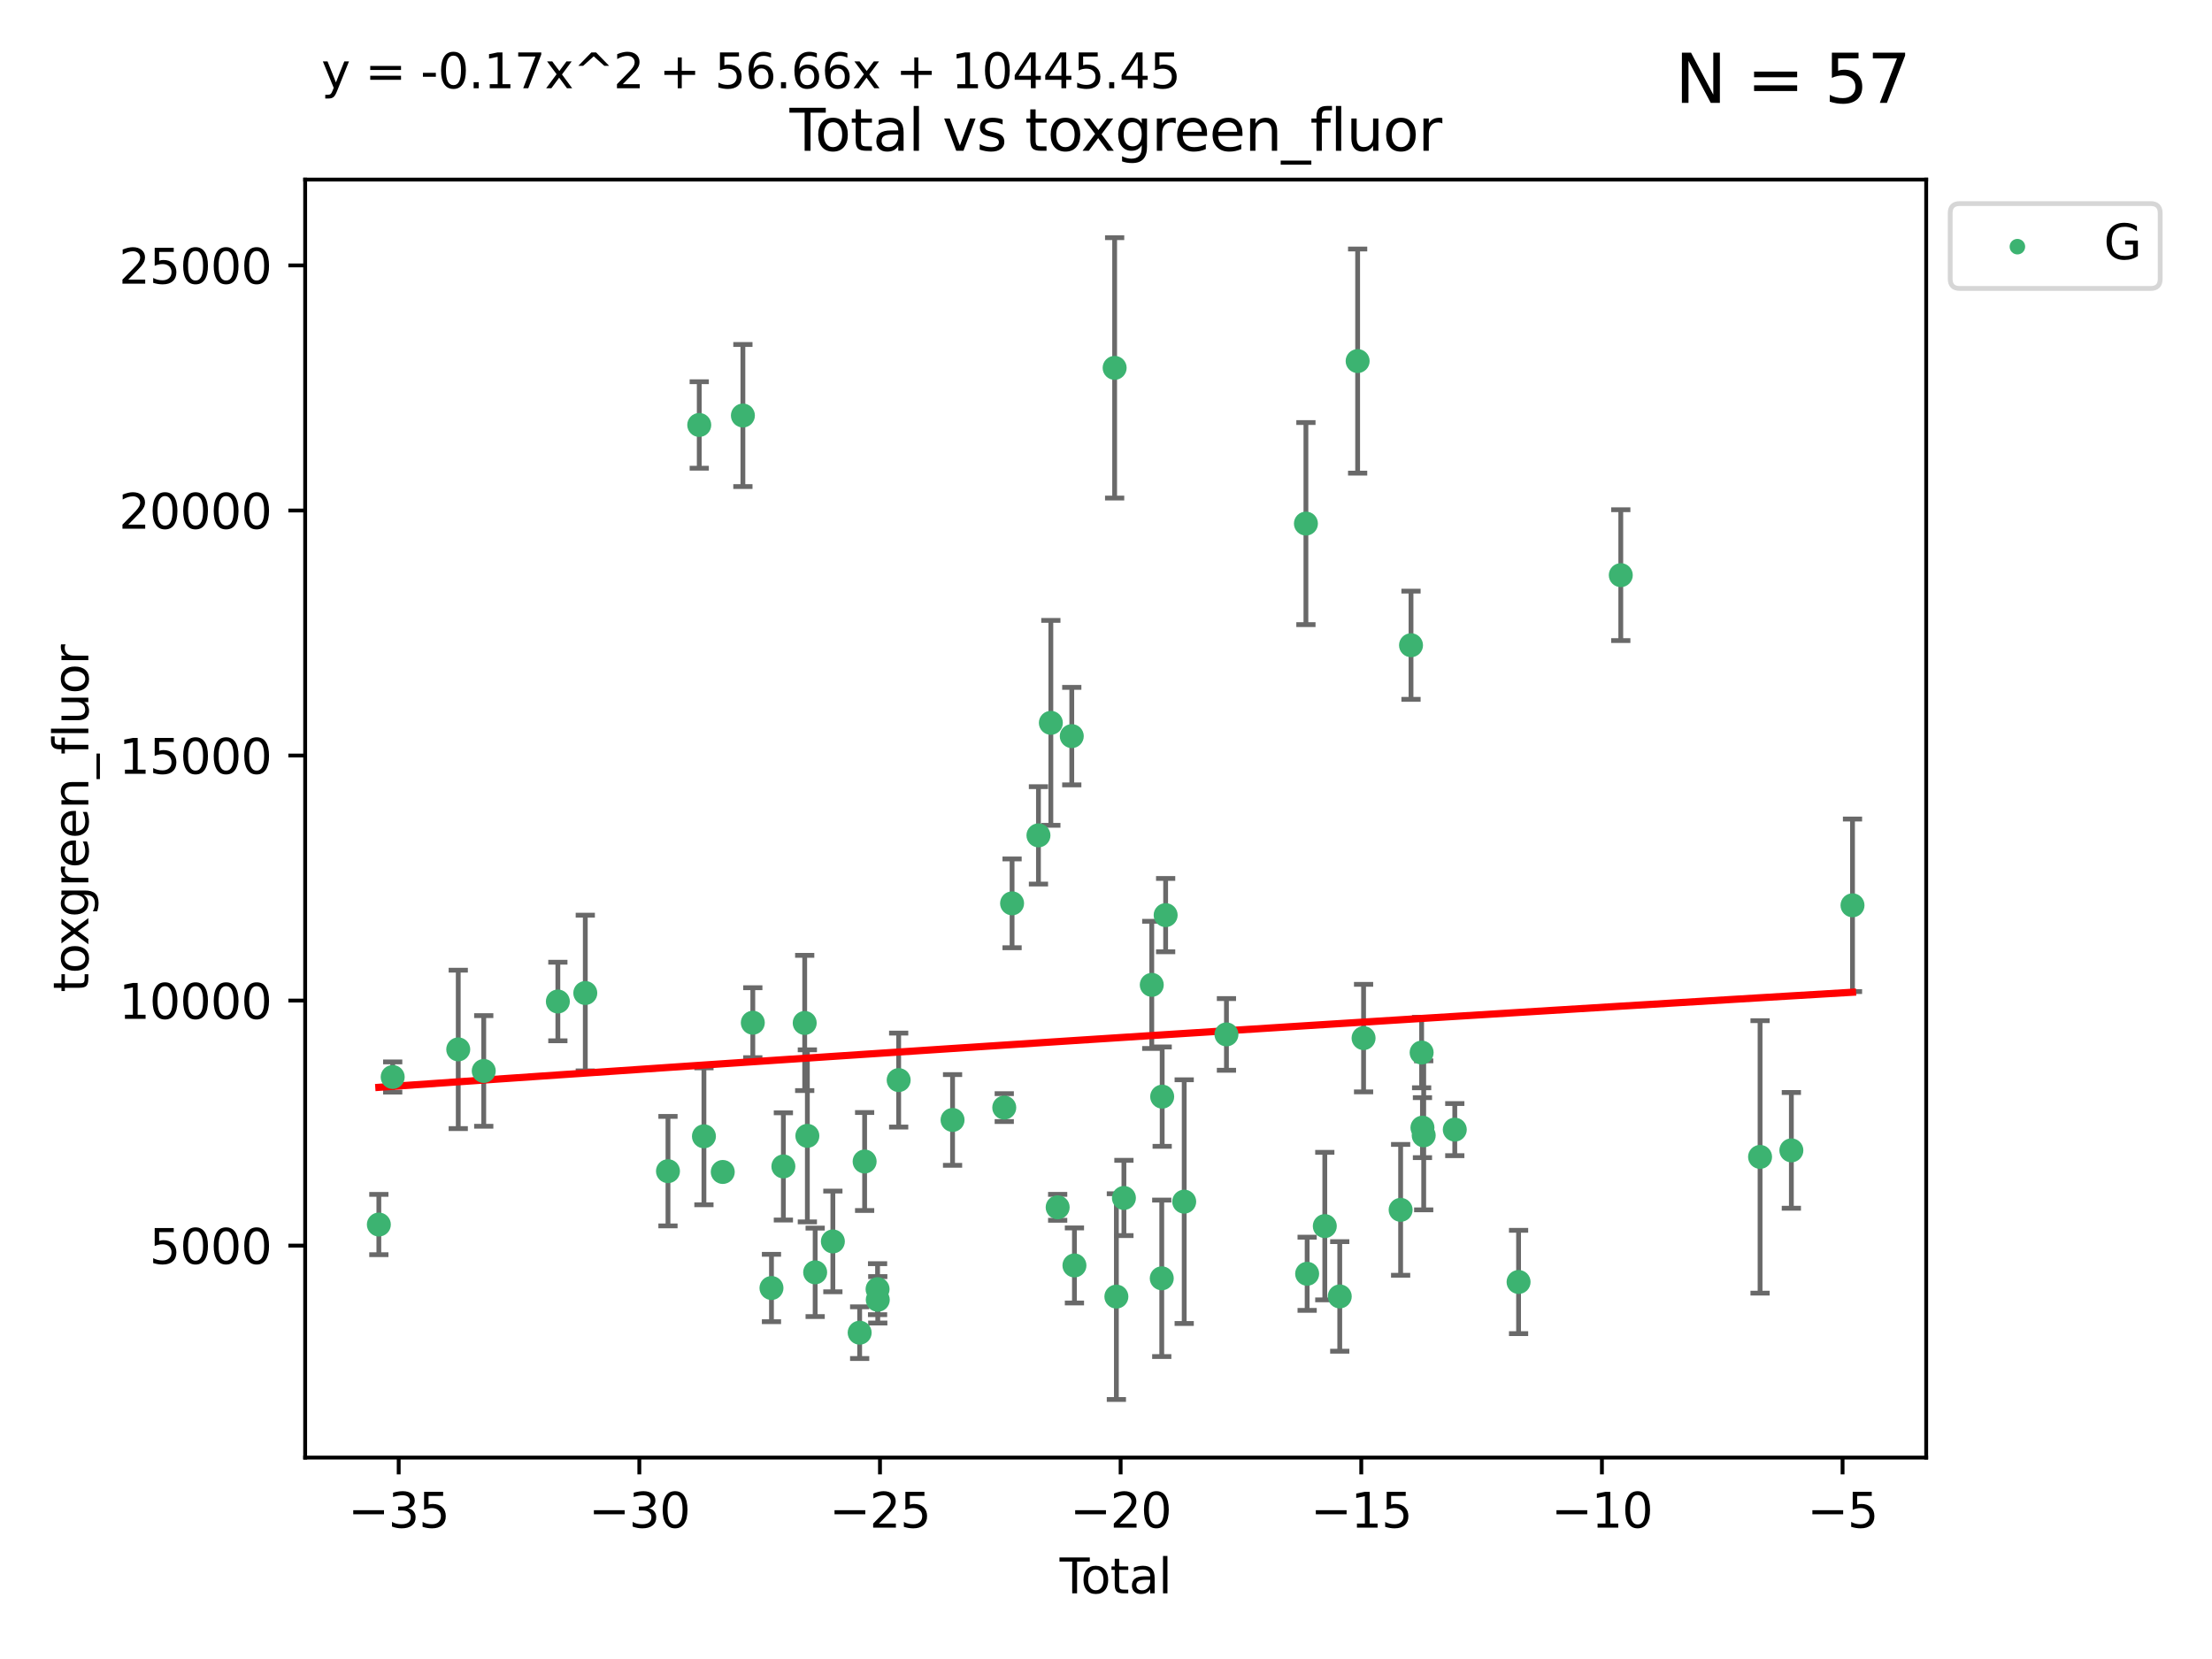 <?xml version="1.0" encoding="utf-8" standalone="no"?>
<!DOCTYPE svg PUBLIC "-//W3C//DTD SVG 1.1//EN"
  "http://www.w3.org/Graphics/SVG/1.1/DTD/svg11.dtd">
<svg xmlns:xlink="http://www.w3.org/1999/xlink" width="460.8pt" height="345.6pt" viewBox="0 0 460.8 345.6" xmlns="http://www.w3.org/2000/svg" version="1.1">
 <defs>
  <style type="text/css">*{stroke-linejoin: round; stroke-linecap: butt}</style>
 </defs>
 <g id="figure_1">
  <g id="patch_1">
   <path d="M 0 345.6 
L 460.8 345.6 
L 460.8 0 
L 0 0 
z
" style="fill: #ffffff"/>
  </g>
  <g id="axes_1">
   <g id="patch_2">
    <path d="M 63.571 303.64 
L 401.26 303.64 
L 401.26 37.411 
L 63.571 37.411 
z
" style="fill: #ffffff"/>
   </g>
   <g id="PathCollection_1">
    <defs>
     <path id="m80670cb036" d="M 0 1.118 
C 0.297 1.118 0.581 1 0.791 0.791 
C 1 0.581 1.118 0.297 1.118 0 
C 1.118 -0.297 1 -0.581 0.791 -0.791 
C 0.581 -1 0.297 -1.118 0 -1.118 
C -0.297 -1.118 -0.581 -1 -0.791 -0.791 
C -1 -0.581 -1.118 -0.297 -1.118 0 
C -1.118 0.297 -1 0.581 -0.791 0.791 
C -0.581 1 -0.297 1.118 0 1.118 
z
" style="stroke: #3cb371"/>
    </defs>
    <g clip-path="url(#p8d64c40b94)">
     <use xlink:href="#m80670cb036" x="78.921" y="255.092" style="fill: #3cb371; stroke: #3cb371"/>
     <use xlink:href="#m80670cb036" x="81.805" y="224.358" style="fill: #3cb371; stroke: #3cb371"/>
     <use xlink:href="#m80670cb036" x="95.461" y="218.606" style="fill: #3cb371; stroke: #3cb371"/>
     <use xlink:href="#m80670cb036" x="100.773" y="223.099" style="fill: #3cb371; stroke: #3cb371"/>
     <use xlink:href="#m80670cb036" x="116.212" y="208.632" style="fill: #3cb371; stroke: #3cb371"/>
     <use xlink:href="#m80670cb036" x="121.926" y="206.865" style="fill: #3cb371; stroke: #3cb371"/>
     <use xlink:href="#m80670cb036" x="139.152" y="243.976" style="fill: #3cb371; stroke: #3cb371"/>
     <use xlink:href="#m80670cb036" x="145.666" y="88.526" style="fill: #3cb371; stroke: #3cb371"/>
     <use xlink:href="#m80670cb036" x="146.642" y="236.713" style="fill: #3cb371; stroke: #3cb371"/>
     <use xlink:href="#m80670cb036" x="150.564" y="244.142" style="fill: #3cb371; stroke: #3cb371"/>
     <use xlink:href="#m80670cb036" x="154.759" y="86.56" style="fill: #3cb371; stroke: #3cb371"/>
     <use xlink:href="#m80670cb036" x="156.824" y="213.05" style="fill: #3cb371; stroke: #3cb371"/>
     <use xlink:href="#m80670cb036" x="160.712" y="268.315" style="fill: #3cb371; stroke: #3cb371"/>
     <use xlink:href="#m80670cb036" x="163.192" y="242.987" style="fill: #3cb371; stroke: #3cb371"/>
     <use xlink:href="#m80670cb036" x="167.635" y="213.103" style="fill: #3cb371; stroke: #3cb371"/>
     <use xlink:href="#m80670cb036" x="168.188" y="236.618" style="fill: #3cb371; stroke: #3cb371"/>
     <use xlink:href="#m80670cb036" x="169.813" y="265.048" style="fill: #3cb371; stroke: #3cb371"/>
     <use xlink:href="#m80670cb036" x="173.502" y="258.614" style="fill: #3cb371; stroke: #3cb371"/>
     <use xlink:href="#m80670cb036" x="179.083" y="277.623" style="fill: #3cb371; stroke: #3cb371"/>
     <use xlink:href="#m80670cb036" x="180.118" y="241.963" style="fill: #3cb371; stroke: #3cb371"/>
     <use xlink:href="#m80670cb036" x="182.814" y="268.556" style="fill: #3cb371; stroke: #3cb371"/>
     <use xlink:href="#m80670cb036" x="182.856" y="270.773" style="fill: #3cb371; stroke: #3cb371"/>
     <use xlink:href="#m80670cb036" x="187.21" y="225.001" style="fill: #3cb371; stroke: #3cb371"/>
     <use xlink:href="#m80670cb036" x="198.436" y="233.306" style="fill: #3cb371; stroke: #3cb371"/>
     <use xlink:href="#m80670cb036" x="209.205" y="230.731" style="fill: #3cb371; stroke: #3cb371"/>
     <use xlink:href="#m80670cb036" x="210.835" y="188.183" style="fill: #3cb371; stroke: #3cb371"/>
     <use xlink:href="#m80670cb036" x="216.329" y="174.022" style="fill: #3cb371; stroke: #3cb371"/>
     <use xlink:href="#m80670cb036" x="218.912" y="150.582" style="fill: #3cb371; stroke: #3cb371"/>
     <use xlink:href="#m80670cb036" x="220.332" y="251.506" style="fill: #3cb371; stroke: #3cb371"/>
     <use xlink:href="#m80670cb036" x="223.271" y="153.348" style="fill: #3cb371; stroke: #3cb371"/>
     <use xlink:href="#m80670cb036" x="223.825" y="263.616" style="fill: #3cb371; stroke: #3cb371"/>
     <use xlink:href="#m80670cb036" x="232.2" y="76.634" style="fill: #3cb371; stroke: #3cb371"/>
     <use xlink:href="#m80670cb036" x="232.562" y="270.106" style="fill: #3cb371; stroke: #3cb371"/>
     <use xlink:href="#m80670cb036" x="234.132" y="249.557" style="fill: #3cb371; stroke: #3cb371"/>
     <use xlink:href="#m80670cb036" x="239.934" y="205.165" style="fill: #3cb371; stroke: #3cb371"/>
     <use xlink:href="#m80670cb036" x="242.015" y="266.296" style="fill: #3cb371; stroke: #3cb371"/>
     <use xlink:href="#m80670cb036" x="242.103" y="228.45" style="fill: #3cb371; stroke: #3cb371"/>
     <use xlink:href="#m80670cb036" x="242.825" y="190.638" style="fill: #3cb371; stroke: #3cb371"/>
     <use xlink:href="#m80670cb036" x="246.69" y="250.324" style="fill: #3cb371; stroke: #3cb371"/>
     <use xlink:href="#m80670cb036" x="255.491" y="215.487" style="fill: #3cb371; stroke: #3cb371"/>
     <use xlink:href="#m80670cb036" x="272.047" y="109.072" style="fill: #3cb371; stroke: #3cb371"/>
     <use xlink:href="#m80670cb036" x="272.302" y="265.351" style="fill: #3cb371; stroke: #3cb371"/>
     <use xlink:href="#m80670cb036" x="275.98" y="255.417" style="fill: #3cb371; stroke: #3cb371"/>
     <use xlink:href="#m80670cb036" x="279.094" y="270.07" style="fill: #3cb371; stroke: #3cb371"/>
     <use xlink:href="#m80670cb036" x="282.821" y="75.219" style="fill: #3cb371; stroke: #3cb371"/>
     <use xlink:href="#m80670cb036" x="284.057" y="216.256" style="fill: #3cb371; stroke: #3cb371"/>
     <use xlink:href="#m80670cb036" x="291.777" y="252.032" style="fill: #3cb371; stroke: #3cb371"/>
     <use xlink:href="#m80670cb036" x="293.94" y="134.414" style="fill: #3cb371; stroke: #3cb371"/>
     <use xlink:href="#m80670cb036" x="296.152" y="219.264" style="fill: #3cb371; stroke: #3cb371"/>
     <use xlink:href="#m80670cb036" x="296.322" y="234.911" style="fill: #3cb371; stroke: #3cb371"/>
     <use xlink:href="#m80670cb036" x="296.584" y="236.512" style="fill: #3cb371; stroke: #3cb371"/>
     <use xlink:href="#m80670cb036" x="303.058" y="235.32" style="fill: #3cb371; stroke: #3cb371"/>
     <use xlink:href="#m80670cb036" x="316.347" y="267.059" style="fill: #3cb371; stroke: #3cb371"/>
     <use xlink:href="#m80670cb036" x="337.639" y="119.815" style="fill: #3cb371; stroke: #3cb371"/>
     <use xlink:href="#m80670cb036" x="366.654" y="241.003" style="fill: #3cb371; stroke: #3cb371"/>
     <use xlink:href="#m80670cb036" x="373.173" y="239.643" style="fill: #3cb371; stroke: #3cb371"/>
     <use xlink:href="#m80670cb036" x="385.911" y="188.594" style="fill: #3cb371; stroke: #3cb371"/>
    </g>
   </g>
   <g id="matplotlib.axis_1">
    <g id="xtick_1">
     <g id="line2d_1">
      <defs>
       <path id="me3960b6cf8" d="M 0 0 
L 0 3.5 
" style="stroke: #000000; stroke-width: 0.8"/>
      </defs>
      <g>
       <use xlink:href="#me3960b6cf8" x="83.054" y="303.64" style="stroke: #000000; stroke-width: 0.8"/>
      </g>
     </g>
     <g id="text_1">
      <!-- −35 -->
      <g transform="translate(72.501 318.238)scale(0.1 -0.1)">
       <defs>
        <path id="DejaVuSans-2212" d="M 678 2272 
L 4684 2272 
L 4684 1741 
L 678 1741 
L 678 2272 
z
" transform="scale(0.016)"/>
        <path id="DejaVuSans-33" d="M 2597 2516 
Q 3050 2419 3304 2112 
Q 3559 1806 3559 1356 
Q 3559 666 3084 287 
Q 2609 -91 1734 -91 
Q 1441 -91 1130 -33 
Q 819 25 488 141 
L 488 750 
Q 750 597 1062 519 
Q 1375 441 1716 441 
Q 2309 441 2620 675 
Q 2931 909 2931 1356 
Q 2931 1769 2642 2001 
Q 2353 2234 1838 2234 
L 1294 2234 
L 1294 2753 
L 1863 2753 
Q 2328 2753 2575 2939 
Q 2822 3125 2822 3475 
Q 2822 3834 2567 4026 
Q 2313 4219 1838 4219 
Q 1578 4219 1281 4162 
Q 984 4106 628 3988 
L 628 4550 
Q 988 4650 1302 4700 
Q 1616 4750 1894 4750 
Q 2613 4750 3031 4423 
Q 3450 4097 3450 3541 
Q 3450 3153 3228 2886 
Q 3006 2619 2597 2516 
z
" transform="scale(0.016)"/>
        <path id="DejaVuSans-35" d="M 691 4666 
L 3169 4666 
L 3169 4134 
L 1269 4134 
L 1269 2991 
Q 1406 3038 1543 3061 
Q 1681 3084 1819 3084 
Q 2600 3084 3056 2656 
Q 3513 2228 3513 1497 
Q 3513 744 3044 326 
Q 2575 -91 1722 -91 
Q 1428 -91 1123 -41 
Q 819 9 494 109 
L 494 744 
Q 775 591 1075 516 
Q 1375 441 1709 441 
Q 2250 441 2565 725 
Q 2881 1009 2881 1497 
Q 2881 1984 2565 2268 
Q 2250 2553 1709 2553 
Q 1456 2553 1204 2497 
Q 953 2441 691 2322 
L 691 4666 
z
" transform="scale(0.016)"/>
       </defs>
       <use xlink:href="#DejaVuSans-2212"/>
       <use xlink:href="#DejaVuSans-33" x="83.789"/>
       <use xlink:href="#DejaVuSans-35" x="147.412"/>
      </g>
     </g>
    </g>
    <g id="xtick_2">
     <g id="line2d_2">
      <g>
       <use xlink:href="#me3960b6cf8" x="133.185" y="303.64" style="stroke: #000000; stroke-width: 0.8"/>
      </g>
     </g>
     <g id="text_2">
      <!-- −30 -->
      <g transform="translate(122.632 318.238)scale(0.1 -0.1)">
       <defs>
        <path id="DejaVuSans-30" d="M 2034 4250 
Q 1547 4250 1301 3770 
Q 1056 3291 1056 2328 
Q 1056 1369 1301 889 
Q 1547 409 2034 409 
Q 2525 409 2770 889 
Q 3016 1369 3016 2328 
Q 3016 3291 2770 3770 
Q 2525 4250 2034 4250 
z
M 2034 4750 
Q 2819 4750 3233 4129 
Q 3647 3509 3647 2328 
Q 3647 1150 3233 529 
Q 2819 -91 2034 -91 
Q 1250 -91 836 529 
Q 422 1150 422 2328 
Q 422 3509 836 4129 
Q 1250 4750 2034 4750 
z
" transform="scale(0.016)"/>
       </defs>
       <use xlink:href="#DejaVuSans-2212"/>
       <use xlink:href="#DejaVuSans-33" x="83.789"/>
       <use xlink:href="#DejaVuSans-30" x="147.412"/>
      </g>
     </g>
    </g>
    <g id="xtick_3">
     <g id="line2d_3">
      <g>
       <use xlink:href="#me3960b6cf8" x="183.316" y="303.64" style="stroke: #000000; stroke-width: 0.8"/>
      </g>
     </g>
     <g id="text_3">
      <!-- −25 -->
      <g transform="translate(172.763 318.238)scale(0.1 -0.1)">
       <defs>
        <path id="DejaVuSans-32" d="M 1228 531 
L 3431 531 
L 3431 0 
L 469 0 
L 469 531 
Q 828 903 1448 1529 
Q 2069 2156 2228 2338 
Q 2531 2678 2651 2914 
Q 2772 3150 2772 3378 
Q 2772 3750 2511 3984 
Q 2250 4219 1831 4219 
Q 1534 4219 1204 4116 
Q 875 4013 500 3803 
L 500 4441 
Q 881 4594 1212 4672 
Q 1544 4750 1819 4750 
Q 2544 4750 2975 4387 
Q 3406 4025 3406 3419 
Q 3406 3131 3298 2873 
Q 3191 2616 2906 2266 
Q 2828 2175 2409 1742 
Q 1991 1309 1228 531 
z
" transform="scale(0.016)"/>
       </defs>
       <use xlink:href="#DejaVuSans-2212"/>
       <use xlink:href="#DejaVuSans-32" x="83.789"/>
       <use xlink:href="#DejaVuSans-35" x="147.412"/>
      </g>
     </g>
    </g>
    <g id="xtick_4">
     <g id="line2d_4">
      <g>
       <use xlink:href="#me3960b6cf8" x="233.447" y="303.64" style="stroke: #000000; stroke-width: 0.8"/>
      </g>
     </g>
     <g id="text_4">
      <!-- −20 -->
      <g transform="translate(222.895 318.238)scale(0.1 -0.1)">
       <use xlink:href="#DejaVuSans-2212"/>
       <use xlink:href="#DejaVuSans-32" x="83.789"/>
       <use xlink:href="#DejaVuSans-30" x="147.412"/>
      </g>
     </g>
    </g>
    <g id="xtick_5">
     <g id="line2d_5">
      <g>
       <use xlink:href="#me3960b6cf8" x="283.578" y="303.64" style="stroke: #000000; stroke-width: 0.8"/>
      </g>
     </g>
     <g id="text_5">
      <!-- −15 -->
      <g transform="translate(273.026 318.238)scale(0.1 -0.1)">
       <defs>
        <path id="DejaVuSans-31" d="M 794 531 
L 1825 531 
L 1825 4091 
L 703 3866 
L 703 4441 
L 1819 4666 
L 2450 4666 
L 2450 531 
L 3481 531 
L 3481 0 
L 794 0 
L 794 531 
z
" transform="scale(0.016)"/>
       </defs>
       <use xlink:href="#DejaVuSans-2212"/>
       <use xlink:href="#DejaVuSans-31" x="83.789"/>
       <use xlink:href="#DejaVuSans-35" x="147.412"/>
      </g>
     </g>
    </g>
    <g id="xtick_6">
     <g id="line2d_6">
      <g>
       <use xlink:href="#me3960b6cf8" x="333.709" y="303.64" style="stroke: #000000; stroke-width: 0.8"/>
      </g>
     </g>
     <g id="text_6">
      <!-- −10 -->
      <g transform="translate(323.157 318.238)scale(0.1 -0.1)">
       <use xlink:href="#DejaVuSans-2212"/>
       <use xlink:href="#DejaVuSans-31" x="83.789"/>
       <use xlink:href="#DejaVuSans-30" x="147.412"/>
      </g>
     </g>
    </g>
    <g id="xtick_7">
     <g id="line2d_7">
      <g>
       <use xlink:href="#me3960b6cf8" x="383.84" y="303.64" style="stroke: #000000; stroke-width: 0.8"/>
      </g>
     </g>
     <g id="text_7">
      <!-- −5 -->
      <g transform="translate(376.469 318.238)scale(0.1 -0.1)">
       <use xlink:href="#DejaVuSans-2212"/>
       <use xlink:href="#DejaVuSans-35" x="83.789"/>
      </g>
     </g>
    </g>
    <g id="text_8">
     <!-- Total -->
     <g transform="translate(220.739 331.917)scale(0.1 -0.1)">
      <defs>
       <path id="DejaVuSans-54" d="M -19 4666 
L 3928 4666 
L 3928 4134 
L 2272 4134 
L 2272 0 
L 1638 0 
L 1638 4134 
L -19 4134 
L -19 4666 
z
" transform="scale(0.016)"/>
       <path id="DejaVuSans-6f" d="M 1959 3097 
Q 1497 3097 1228 2736 
Q 959 2375 959 1747 
Q 959 1119 1226 758 
Q 1494 397 1959 397 
Q 2419 397 2687 759 
Q 2956 1122 2956 1747 
Q 2956 2369 2687 2733 
Q 2419 3097 1959 3097 
z
M 1959 3584 
Q 2709 3584 3137 3096 
Q 3566 2609 3566 1747 
Q 3566 888 3137 398 
Q 2709 -91 1959 -91 
Q 1206 -91 779 398 
Q 353 888 353 1747 
Q 353 2609 779 3096 
Q 1206 3584 1959 3584 
z
" transform="scale(0.016)"/>
       <path id="DejaVuSans-74" d="M 1172 4494 
L 1172 3500 
L 2356 3500 
L 2356 3053 
L 1172 3053 
L 1172 1153 
Q 1172 725 1289 603 
Q 1406 481 1766 481 
L 2356 481 
L 2356 0 
L 1766 0 
Q 1100 0 847 248 
Q 594 497 594 1153 
L 594 3053 
L 172 3053 
L 172 3500 
L 594 3500 
L 594 4494 
L 1172 4494 
z
" transform="scale(0.016)"/>
       <path id="DejaVuSans-61" d="M 2194 1759 
Q 1497 1759 1228 1600 
Q 959 1441 959 1056 
Q 959 750 1161 570 
Q 1363 391 1709 391 
Q 2188 391 2477 730 
Q 2766 1069 2766 1631 
L 2766 1759 
L 2194 1759 
z
M 3341 1997 
L 3341 0 
L 2766 0 
L 2766 531 
Q 2569 213 2275 61 
Q 1981 -91 1556 -91 
Q 1019 -91 701 211 
Q 384 513 384 1019 
Q 384 1609 779 1909 
Q 1175 2209 1959 2209 
L 2766 2209 
L 2766 2266 
Q 2766 2663 2505 2880 
Q 2244 3097 1772 3097 
Q 1472 3097 1187 3025 
Q 903 2953 641 2809 
L 641 3341 
Q 956 3463 1253 3523 
Q 1550 3584 1831 3584 
Q 2591 3584 2966 3190 
Q 3341 2797 3341 1997 
z
" transform="scale(0.016)"/>
       <path id="DejaVuSans-6c" d="M 603 4863 
L 1178 4863 
L 1178 0 
L 603 0 
L 603 4863 
z
" transform="scale(0.016)"/>
      </defs>
      <use xlink:href="#DejaVuSans-54"/>
      <use xlink:href="#DejaVuSans-6f" x="44.084"/>
      <use xlink:href="#DejaVuSans-74" x="105.266"/>
      <use xlink:href="#DejaVuSans-61" x="144.475"/>
      <use xlink:href="#DejaVuSans-6c" x="205.754"/>
     </g>
    </g>
   </g>
   <g id="matplotlib.axis_2">
    <g id="ytick_1">
     <g id="line2d_8">
      <defs>
       <path id="m3fde41ca7d" d="M 0 0 
L -3.5 0 
" style="stroke: #000000; stroke-width: 0.8"/>
      </defs>
      <g>
       <use xlink:href="#m3fde41ca7d" x="63.571" y="259.485" style="stroke: #000000; stroke-width: 0.8"/>
      </g>
     </g>
     <g id="text_9">
      <!-- 5000 -->
      <g transform="translate(31.121 263.284)scale(0.1 -0.1)">
       <use xlink:href="#DejaVuSans-35"/>
       <use xlink:href="#DejaVuSans-30" x="63.623"/>
       <use xlink:href="#DejaVuSans-30" x="127.246"/>
       <use xlink:href="#DejaVuSans-30" x="190.869"/>
      </g>
     </g>
    </g>
    <g id="ytick_2">
     <g id="line2d_9">
      <g>
       <use xlink:href="#m3fde41ca7d" x="63.571" y="208.437" style="stroke: #000000; stroke-width: 0.8"/>
      </g>
     </g>
     <g id="text_10">
      <!-- 10000 -->
      <g transform="translate(24.759 212.237)scale(0.1 -0.1)">
       <use xlink:href="#DejaVuSans-31"/>
       <use xlink:href="#DejaVuSans-30" x="63.623"/>
       <use xlink:href="#DejaVuSans-30" x="127.246"/>
       <use xlink:href="#DejaVuSans-30" x="190.869"/>
       <use xlink:href="#DejaVuSans-30" x="254.492"/>
      </g>
     </g>
    </g>
    <g id="ytick_3">
     <g id="line2d_10">
      <g>
       <use xlink:href="#m3fde41ca7d" x="63.571" y="157.39" style="stroke: #000000; stroke-width: 0.8"/>
      </g>
     </g>
     <g id="text_11">
      <!-- 15000 -->
      <g transform="translate(24.759 161.189)scale(0.1 -0.1)">
       <use xlink:href="#DejaVuSans-31"/>
       <use xlink:href="#DejaVuSans-35" x="63.623"/>
       <use xlink:href="#DejaVuSans-30" x="127.246"/>
       <use xlink:href="#DejaVuSans-30" x="190.869"/>
       <use xlink:href="#DejaVuSans-30" x="254.492"/>
      </g>
     </g>
    </g>
    <g id="ytick_4">
     <g id="line2d_11">
      <g>
       <use xlink:href="#m3fde41ca7d" x="63.571" y="106.342" style="stroke: #000000; stroke-width: 0.8"/>
      </g>
     </g>
     <g id="text_12">
      <!-- 20000 -->
      <g transform="translate(24.759 110.141)scale(0.1 -0.1)">
       <use xlink:href="#DejaVuSans-32"/>
       <use xlink:href="#DejaVuSans-30" x="63.623"/>
       <use xlink:href="#DejaVuSans-30" x="127.246"/>
       <use xlink:href="#DejaVuSans-30" x="190.869"/>
       <use xlink:href="#DejaVuSans-30" x="254.492"/>
      </g>
     </g>
    </g>
    <g id="ytick_5">
     <g id="line2d_12">
      <g>
       <use xlink:href="#m3fde41ca7d" x="63.571" y="55.294" style="stroke: #000000; stroke-width: 0.8"/>
      </g>
     </g>
     <g id="text_13">
      <!-- 25000 -->
      <g transform="translate(24.759 59.093)scale(0.1 -0.1)">
       <use xlink:href="#DejaVuSans-32"/>
       <use xlink:href="#DejaVuSans-35" x="63.623"/>
       <use xlink:href="#DejaVuSans-30" x="127.246"/>
       <use xlink:href="#DejaVuSans-30" x="190.869"/>
       <use xlink:href="#DejaVuSans-30" x="254.492"/>
      </g>
     </g>
    </g>
    <g id="text_14">
     <!-- toxgreen_fluor -->
     <g transform="translate(18.401 206.72)rotate(-90)scale(0.1 -0.1)">
      <defs>
       <path id="DejaVuSans-78" d="M 3513 3500 
L 2247 1797 
L 3578 0 
L 2900 0 
L 1881 1375 
L 863 0 
L 184 0 
L 1544 1831 
L 300 3500 
L 978 3500 
L 1906 2253 
L 2834 3500 
L 3513 3500 
z
" transform="scale(0.016)"/>
       <path id="DejaVuSans-67" d="M 2906 1791 
Q 2906 2416 2648 2759 
Q 2391 3103 1925 3103 
Q 1463 3103 1205 2759 
Q 947 2416 947 1791 
Q 947 1169 1205 825 
Q 1463 481 1925 481 
Q 2391 481 2648 825 
Q 2906 1169 2906 1791 
z
M 3481 434 
Q 3481 -459 3084 -895 
Q 2688 -1331 1869 -1331 
Q 1566 -1331 1297 -1286 
Q 1028 -1241 775 -1147 
L 775 -588 
Q 1028 -725 1275 -790 
Q 1522 -856 1778 -856 
Q 2344 -856 2625 -561 
Q 2906 -266 2906 331 
L 2906 616 
Q 2728 306 2450 153 
Q 2172 0 1784 0 
Q 1141 0 747 490 
Q 353 981 353 1791 
Q 353 2603 747 3093 
Q 1141 3584 1784 3584 
Q 2172 3584 2450 3431 
Q 2728 3278 2906 2969 
L 2906 3500 
L 3481 3500 
L 3481 434 
z
" transform="scale(0.016)"/>
       <path id="DejaVuSans-72" d="M 2631 2963 
Q 2534 3019 2420 3045 
Q 2306 3072 2169 3072 
Q 1681 3072 1420 2755 
Q 1159 2438 1159 1844 
L 1159 0 
L 581 0 
L 581 3500 
L 1159 3500 
L 1159 2956 
Q 1341 3275 1631 3429 
Q 1922 3584 2338 3584 
Q 2397 3584 2469 3576 
Q 2541 3569 2628 3553 
L 2631 2963 
z
" transform="scale(0.016)"/>
       <path id="DejaVuSans-65" d="M 3597 1894 
L 3597 1613 
L 953 1613 
Q 991 1019 1311 708 
Q 1631 397 2203 397 
Q 2534 397 2845 478 
Q 3156 559 3463 722 
L 3463 178 
Q 3153 47 2828 -22 
Q 2503 -91 2169 -91 
Q 1331 -91 842 396 
Q 353 884 353 1716 
Q 353 2575 817 3079 
Q 1281 3584 2069 3584 
Q 2775 3584 3186 3129 
Q 3597 2675 3597 1894 
z
M 3022 2063 
Q 3016 2534 2758 2815 
Q 2500 3097 2075 3097 
Q 1594 3097 1305 2825 
Q 1016 2553 972 2059 
L 3022 2063 
z
" transform="scale(0.016)"/>
       <path id="DejaVuSans-6e" d="M 3513 2113 
L 3513 0 
L 2938 0 
L 2938 2094 
Q 2938 2591 2744 2837 
Q 2550 3084 2163 3084 
Q 1697 3084 1428 2787 
Q 1159 2491 1159 1978 
L 1159 0 
L 581 0 
L 581 3500 
L 1159 3500 
L 1159 2956 
Q 1366 3272 1645 3428 
Q 1925 3584 2291 3584 
Q 2894 3584 3203 3211 
Q 3513 2838 3513 2113 
z
" transform="scale(0.016)"/>
       <path id="DejaVuSans-5f" d="M 3263 -1063 
L 3263 -1509 
L -63 -1509 
L -63 -1063 
L 3263 -1063 
z
" transform="scale(0.016)"/>
       <path id="DejaVuSans-66" d="M 2375 4863 
L 2375 4384 
L 1825 4384 
Q 1516 4384 1395 4259 
Q 1275 4134 1275 3809 
L 1275 3500 
L 2222 3500 
L 2222 3053 
L 1275 3053 
L 1275 0 
L 697 0 
L 697 3053 
L 147 3053 
L 147 3500 
L 697 3500 
L 697 3744 
Q 697 4328 969 4595 
Q 1241 4863 1831 4863 
L 2375 4863 
z
" transform="scale(0.016)"/>
       <path id="DejaVuSans-75" d="M 544 1381 
L 544 3500 
L 1119 3500 
L 1119 1403 
Q 1119 906 1312 657 
Q 1506 409 1894 409 
Q 2359 409 2629 706 
Q 2900 1003 2900 1516 
L 2900 3500 
L 3475 3500 
L 3475 0 
L 2900 0 
L 2900 538 
Q 2691 219 2414 64 
Q 2138 -91 1772 -91 
Q 1169 -91 856 284 
Q 544 659 544 1381 
z
M 1991 3584 
L 1991 3584 
z
" transform="scale(0.016)"/>
      </defs>
      <use xlink:href="#DejaVuSans-74"/>
      <use xlink:href="#DejaVuSans-6f" x="39.209"/>
      <use xlink:href="#DejaVuSans-78" x="97.266"/>
      <use xlink:href="#DejaVuSans-67" x="156.445"/>
      <use xlink:href="#DejaVuSans-72" x="219.922"/>
      <use xlink:href="#DejaVuSans-65" x="258.785"/>
      <use xlink:href="#DejaVuSans-65" x="320.309"/>
      <use xlink:href="#DejaVuSans-6e" x="381.832"/>
      <use xlink:href="#DejaVuSans-5f" x="445.211"/>
      <use xlink:href="#DejaVuSans-66" x="495.211"/>
      <use xlink:href="#DejaVuSans-6c" x="530.416"/>
      <use xlink:href="#DejaVuSans-75" x="558.199"/>
      <use xlink:href="#DejaVuSans-6f" x="621.578"/>
      <use xlink:href="#DejaVuSans-72" x="682.76"/>
     </g>
    </g>
   </g>
   <g id="LineCollection_1">
    <path d="M 78.921 261.37 
L 78.921 248.815 
" clip-path="url(#p8d64c40b94)" style="fill: none; stroke: #696969"/>
    <path d="M 81.805 227.503 
L 81.805 221.213 
" clip-path="url(#p8d64c40b94)" style="fill: none; stroke: #696969"/>
    <path d="M 95.461 235.105 
L 95.461 202.107 
" clip-path="url(#p8d64c40b94)" style="fill: none; stroke: #696969"/>
    <path d="M 100.773 234.623 
L 100.773 211.576 
" clip-path="url(#p8d64c40b94)" style="fill: none; stroke: #696969"/>
    <path d="M 116.212 216.814 
L 116.212 200.449 
" clip-path="url(#p8d64c40b94)" style="fill: none; stroke: #696969"/>
    <path d="M 121.926 223.083 
L 121.926 190.648 
" clip-path="url(#p8d64c40b94)" style="fill: none; stroke: #696969"/>
    <path d="M 139.152 255.379 
L 139.152 232.572 
" clip-path="url(#p8d64c40b94)" style="fill: none; stroke: #696969"/>
    <path d="M 145.666 97.533 
L 145.666 79.518 
" clip-path="url(#p8d64c40b94)" style="fill: none; stroke: #696969"/>
    <path d="M 146.642 250.973 
L 146.642 222.452 
" clip-path="url(#p8d64c40b94)" style="fill: none; stroke: #696969"/>
    <path d="M 150.564 245.009 
L 150.564 243.275 
" clip-path="url(#p8d64c40b94)" style="fill: none; stroke: #696969"/>
    <path d="M 154.759 101.358 
L 154.759 71.762 
" clip-path="url(#p8d64c40b94)" style="fill: none; stroke: #696969"/>
    <path d="M 156.824 220.338 
L 156.824 205.763 
" clip-path="url(#p8d64c40b94)" style="fill: none; stroke: #696969"/>
    <path d="M 160.712 275.332 
L 160.712 261.297 
" clip-path="url(#p8d64c40b94)" style="fill: none; stroke: #696969"/>
    <path d="M 163.192 254.152 
L 163.192 231.823 
" clip-path="url(#p8d64c40b94)" style="fill: none; stroke: #696969"/>
    <path d="M 167.635 227.19 
L 167.635 199.017 
" clip-path="url(#p8d64c40b94)" style="fill: none; stroke: #696969"/>
    <path d="M 168.188 254.539 
L 168.188 218.697 
" clip-path="url(#p8d64c40b94)" style="fill: none; stroke: #696969"/>
    <path d="M 169.813 274.259 
L 169.813 255.837 
" clip-path="url(#p8d64c40b94)" style="fill: none; stroke: #696969"/>
    <path d="M 173.502 269.104 
L 173.502 248.125 
" clip-path="url(#p8d64c40b94)" style="fill: none; stroke: #696969"/>
    <path d="M 179.083 283.007 
L 179.083 272.238 
" clip-path="url(#p8d64c40b94)" style="fill: none; stroke: #696969"/>
    <path d="M 180.118 252.171 
L 180.118 231.755 
" clip-path="url(#p8d64c40b94)" style="fill: none; stroke: #696969"/>
    <path d="M 182.814 273.867 
L 182.814 263.245 
" clip-path="url(#p8d64c40b94)" style="fill: none; stroke: #696969"/>
    <path d="M 182.856 275.609 
L 182.856 265.938 
" clip-path="url(#p8d64c40b94)" style="fill: none; stroke: #696969"/>
    <path d="M 187.21 234.788 
L 187.21 215.213 
" clip-path="url(#p8d64c40b94)" style="fill: none; stroke: #696969"/>
    <path d="M 198.436 242.756 
L 198.436 223.856 
" clip-path="url(#p8d64c40b94)" style="fill: none; stroke: #696969"/>
    <path d="M 209.205 233.635 
L 209.205 227.827 
" clip-path="url(#p8d64c40b94)" style="fill: none; stroke: #696969"/>
    <path d="M 210.835 197.433 
L 210.835 178.934 
" clip-path="url(#p8d64c40b94)" style="fill: none; stroke: #696969"/>
    <path d="M 216.329 184.162 
L 216.329 163.882 
" clip-path="url(#p8d64c40b94)" style="fill: none; stroke: #696969"/>
    <path d="M 218.912 171.929 
L 218.912 129.235 
" clip-path="url(#p8d64c40b94)" style="fill: none; stroke: #696969"/>
    <path d="M 220.332 254.204 
L 220.332 248.809 
" clip-path="url(#p8d64c40b94)" style="fill: none; stroke: #696969"/>
    <path d="M 223.271 163.505 
L 223.271 143.191 
" clip-path="url(#p8d64c40b94)" style="fill: none; stroke: #696969"/>
    <path d="M 223.825 271.434 
L 223.825 255.797 
" clip-path="url(#p8d64c40b94)" style="fill: none; stroke: #696969"/>
    <path d="M 232.2 103.756 
L 232.2 49.513 
" clip-path="url(#p8d64c40b94)" style="fill: none; stroke: #696969"/>
    <path d="M 232.562 291.539 
L 232.562 248.674 
" clip-path="url(#p8d64c40b94)" style="fill: none; stroke: #696969"/>
    <path d="M 234.132 257.397 
L 234.132 241.718 
" clip-path="url(#p8d64c40b94)" style="fill: none; stroke: #696969"/>
    <path d="M 239.934 218.413 
L 239.934 191.917 
" clip-path="url(#p8d64c40b94)" style="fill: none; stroke: #696969"/>
    <path d="M 242.015 282.594 
L 242.015 249.998 
" clip-path="url(#p8d64c40b94)" style="fill: none; stroke: #696969"/>
    <path d="M 242.103 238.8 
L 242.103 218.1 
" clip-path="url(#p8d64c40b94)" style="fill: none; stroke: #696969"/>
    <path d="M 242.825 198.274 
L 242.825 183.002 
" clip-path="url(#p8d64c40b94)" style="fill: none; stroke: #696969"/>
    <path d="M 246.69 275.706 
L 246.69 224.942 
" clip-path="url(#p8d64c40b94)" style="fill: none; stroke: #696969"/>
    <path d="M 255.491 222.952 
L 255.491 208.022 
" clip-path="url(#p8d64c40b94)" style="fill: none; stroke: #696969"/>
    <path d="M 272.047 130.119 
L 272.047 88.026 
" clip-path="url(#p8d64c40b94)" style="fill: none; stroke: #696969"/>
    <path d="M 272.302 272.971 
L 272.302 257.73 
" clip-path="url(#p8d64c40b94)" style="fill: none; stroke: #696969"/>
    <path d="M 275.98 270.785 
L 275.98 240.05 
" clip-path="url(#p8d64c40b94)" style="fill: none; stroke: #696969"/>
    <path d="M 279.094 281.481 
L 279.094 258.66 
" clip-path="url(#p8d64c40b94)" style="fill: none; stroke: #696969"/>
    <path d="M 282.821 98.563 
L 282.821 51.875 
" clip-path="url(#p8d64c40b94)" style="fill: none; stroke: #696969"/>
    <path d="M 284.057 227.457 
L 284.057 205.056 
" clip-path="url(#p8d64c40b94)" style="fill: none; stroke: #696969"/>
    <path d="M 291.777 265.661 
L 291.777 238.404 
" clip-path="url(#p8d64c40b94)" style="fill: none; stroke: #696969"/>
    <path d="M 293.94 145.688 
L 293.94 123.14 
" clip-path="url(#p8d64c40b94)" style="fill: none; stroke: #696969"/>
    <path d="M 296.152 226.604 
L 296.152 211.924 
" clip-path="url(#p8d64c40b94)" style="fill: none; stroke: #696969"/>
    <path d="M 296.322 241.16 
L 296.322 228.663 
" clip-path="url(#p8d64c40b94)" style="fill: none; stroke: #696969"/>
    <path d="M 296.584 252.03 
L 296.584 220.994 
" clip-path="url(#p8d64c40b94)" style="fill: none; stroke: #696969"/>
    <path d="M 303.058 240.747 
L 303.058 229.893 
" clip-path="url(#p8d64c40b94)" style="fill: none; stroke: #696969"/>
    <path d="M 316.347 277.82 
L 316.347 256.299 
" clip-path="url(#p8d64c40b94)" style="fill: none; stroke: #696969"/>
    <path d="M 337.639 133.439 
L 337.639 106.19 
" clip-path="url(#p8d64c40b94)" style="fill: none; stroke: #696969"/>
    <path d="M 366.654 269.381 
L 366.654 212.624 
" clip-path="url(#p8d64c40b94)" style="fill: none; stroke: #696969"/>
    <path d="M 373.173 251.697 
L 373.173 227.588 
" clip-path="url(#p8d64c40b94)" style="fill: none; stroke: #696969"/>
    <path d="M 385.911 206.57 
L 385.911 170.619 
" clip-path="url(#p8d64c40b94)" style="fill: none; stroke: #696969"/>
   </g>
   <g id="line2d_13">
    <defs>
     <path id="m2f8015b178" d="M 2 0 
L -2 -0 
" style="stroke: #696969"/>
    </defs>
    <g clip-path="url(#p8d64c40b94)">
     <use xlink:href="#m2f8015b178" x="78.921" y="261.37" style="fill: #696969; stroke: #696969"/>
     <use xlink:href="#m2f8015b178" x="81.805" y="227.503" style="fill: #696969; stroke: #696969"/>
     <use xlink:href="#m2f8015b178" x="95.461" y="235.105" style="fill: #696969; stroke: #696969"/>
     <use xlink:href="#m2f8015b178" x="100.773" y="234.623" style="fill: #696969; stroke: #696969"/>
     <use xlink:href="#m2f8015b178" x="116.212" y="216.814" style="fill: #696969; stroke: #696969"/>
     <use xlink:href="#m2f8015b178" x="121.926" y="223.083" style="fill: #696969; stroke: #696969"/>
     <use xlink:href="#m2f8015b178" x="139.152" y="255.379" style="fill: #696969; stroke: #696969"/>
     <use xlink:href="#m2f8015b178" x="145.666" y="97.533" style="fill: #696969; stroke: #696969"/>
     <use xlink:href="#m2f8015b178" x="146.642" y="250.973" style="fill: #696969; stroke: #696969"/>
     <use xlink:href="#m2f8015b178" x="150.564" y="245.009" style="fill: #696969; stroke: #696969"/>
     <use xlink:href="#m2f8015b178" x="154.759" y="101.358" style="fill: #696969; stroke: #696969"/>
     <use xlink:href="#m2f8015b178" x="156.824" y="220.338" style="fill: #696969; stroke: #696969"/>
     <use xlink:href="#m2f8015b178" x="160.712" y="275.332" style="fill: #696969; stroke: #696969"/>
     <use xlink:href="#m2f8015b178" x="163.192" y="254.152" style="fill: #696969; stroke: #696969"/>
     <use xlink:href="#m2f8015b178" x="167.635" y="227.19" style="fill: #696969; stroke: #696969"/>
     <use xlink:href="#m2f8015b178" x="168.188" y="254.539" style="fill: #696969; stroke: #696969"/>
     <use xlink:href="#m2f8015b178" x="169.813" y="274.259" style="fill: #696969; stroke: #696969"/>
     <use xlink:href="#m2f8015b178" x="173.502" y="269.104" style="fill: #696969; stroke: #696969"/>
     <use xlink:href="#m2f8015b178" x="179.083" y="283.007" style="fill: #696969; stroke: #696969"/>
     <use xlink:href="#m2f8015b178" x="180.118" y="252.171" style="fill: #696969; stroke: #696969"/>
     <use xlink:href="#m2f8015b178" x="182.814" y="273.867" style="fill: #696969; stroke: #696969"/>
     <use xlink:href="#m2f8015b178" x="182.856" y="275.609" style="fill: #696969; stroke: #696969"/>
     <use xlink:href="#m2f8015b178" x="187.21" y="234.788" style="fill: #696969; stroke: #696969"/>
     <use xlink:href="#m2f8015b178" x="198.436" y="242.756" style="fill: #696969; stroke: #696969"/>
     <use xlink:href="#m2f8015b178" x="209.205" y="233.635" style="fill: #696969; stroke: #696969"/>
     <use xlink:href="#m2f8015b178" x="210.835" y="197.433" style="fill: #696969; stroke: #696969"/>
     <use xlink:href="#m2f8015b178" x="216.329" y="184.162" style="fill: #696969; stroke: #696969"/>
     <use xlink:href="#m2f8015b178" x="218.912" y="171.929" style="fill: #696969; stroke: #696969"/>
     <use xlink:href="#m2f8015b178" x="220.332" y="254.204" style="fill: #696969; stroke: #696969"/>
     <use xlink:href="#m2f8015b178" x="223.271" y="163.505" style="fill: #696969; stroke: #696969"/>
     <use xlink:href="#m2f8015b178" x="223.825" y="271.434" style="fill: #696969; stroke: #696969"/>
     <use xlink:href="#m2f8015b178" x="232.2" y="103.756" style="fill: #696969; stroke: #696969"/>
     <use xlink:href="#m2f8015b178" x="232.562" y="291.539" style="fill: #696969; stroke: #696969"/>
     <use xlink:href="#m2f8015b178" x="234.132" y="257.397" style="fill: #696969; stroke: #696969"/>
     <use xlink:href="#m2f8015b178" x="239.934" y="218.413" style="fill: #696969; stroke: #696969"/>
     <use xlink:href="#m2f8015b178" x="242.015" y="282.594" style="fill: #696969; stroke: #696969"/>
     <use xlink:href="#m2f8015b178" x="242.103" y="238.8" style="fill: #696969; stroke: #696969"/>
     <use xlink:href="#m2f8015b178" x="242.825" y="198.274" style="fill: #696969; stroke: #696969"/>
     <use xlink:href="#m2f8015b178" x="246.69" y="275.706" style="fill: #696969; stroke: #696969"/>
     <use xlink:href="#m2f8015b178" x="255.491" y="222.952" style="fill: #696969; stroke: #696969"/>
     <use xlink:href="#m2f8015b178" x="272.047" y="130.119" style="fill: #696969; stroke: #696969"/>
     <use xlink:href="#m2f8015b178" x="272.302" y="272.971" style="fill: #696969; stroke: #696969"/>
     <use xlink:href="#m2f8015b178" x="275.98" y="270.785" style="fill: #696969; stroke: #696969"/>
     <use xlink:href="#m2f8015b178" x="279.094" y="281.481" style="fill: #696969; stroke: #696969"/>
     <use xlink:href="#m2f8015b178" x="282.821" y="98.563" style="fill: #696969; stroke: #696969"/>
     <use xlink:href="#m2f8015b178" x="284.057" y="227.457" style="fill: #696969; stroke: #696969"/>
     <use xlink:href="#m2f8015b178" x="291.777" y="265.661" style="fill: #696969; stroke: #696969"/>
     <use xlink:href="#m2f8015b178" x="293.94" y="145.688" style="fill: #696969; stroke: #696969"/>
     <use xlink:href="#m2f8015b178" x="296.152" y="226.604" style="fill: #696969; stroke: #696969"/>
     <use xlink:href="#m2f8015b178" x="296.322" y="241.16" style="fill: #696969; stroke: #696969"/>
     <use xlink:href="#m2f8015b178" x="296.584" y="252.03" style="fill: #696969; stroke: #696969"/>
     <use xlink:href="#m2f8015b178" x="303.058" y="240.747" style="fill: #696969; stroke: #696969"/>
     <use xlink:href="#m2f8015b178" x="316.347" y="277.82" style="fill: #696969; stroke: #696969"/>
     <use xlink:href="#m2f8015b178" x="337.639" y="133.439" style="fill: #696969; stroke: #696969"/>
     <use xlink:href="#m2f8015b178" x="366.654" y="269.381" style="fill: #696969; stroke: #696969"/>
     <use xlink:href="#m2f8015b178" x="373.173" y="251.697" style="fill: #696969; stroke: #696969"/>
     <use xlink:href="#m2f8015b178" x="385.911" y="206.57" style="fill: #696969; stroke: #696969"/>
    </g>
   </g>
   <g id="line2d_14">
    <g clip-path="url(#p8d64c40b94)">
     <use xlink:href="#m2f8015b178" x="78.921" y="248.815" style="fill: #696969; stroke: #696969"/>
     <use xlink:href="#m2f8015b178" x="81.805" y="221.213" style="fill: #696969; stroke: #696969"/>
     <use xlink:href="#m2f8015b178" x="95.461" y="202.107" style="fill: #696969; stroke: #696969"/>
     <use xlink:href="#m2f8015b178" x="100.773" y="211.576" style="fill: #696969; stroke: #696969"/>
     <use xlink:href="#m2f8015b178" x="116.212" y="200.449" style="fill: #696969; stroke: #696969"/>
     <use xlink:href="#m2f8015b178" x="121.926" y="190.648" style="fill: #696969; stroke: #696969"/>
     <use xlink:href="#m2f8015b178" x="139.152" y="232.572" style="fill: #696969; stroke: #696969"/>
     <use xlink:href="#m2f8015b178" x="145.666" y="79.518" style="fill: #696969; stroke: #696969"/>
     <use xlink:href="#m2f8015b178" x="146.642" y="222.452" style="fill: #696969; stroke: #696969"/>
     <use xlink:href="#m2f8015b178" x="150.564" y="243.275" style="fill: #696969; stroke: #696969"/>
     <use xlink:href="#m2f8015b178" x="154.759" y="71.762" style="fill: #696969; stroke: #696969"/>
     <use xlink:href="#m2f8015b178" x="156.824" y="205.763" style="fill: #696969; stroke: #696969"/>
     <use xlink:href="#m2f8015b178" x="160.712" y="261.297" style="fill: #696969; stroke: #696969"/>
     <use xlink:href="#m2f8015b178" x="163.192" y="231.823" style="fill: #696969; stroke: #696969"/>
     <use xlink:href="#m2f8015b178" x="167.635" y="199.017" style="fill: #696969; stroke: #696969"/>
     <use xlink:href="#m2f8015b178" x="168.188" y="218.697" style="fill: #696969; stroke: #696969"/>
     <use xlink:href="#m2f8015b178" x="169.813" y="255.837" style="fill: #696969; stroke: #696969"/>
     <use xlink:href="#m2f8015b178" x="173.502" y="248.125" style="fill: #696969; stroke: #696969"/>
     <use xlink:href="#m2f8015b178" x="179.083" y="272.238" style="fill: #696969; stroke: #696969"/>
     <use xlink:href="#m2f8015b178" x="180.118" y="231.755" style="fill: #696969; stroke: #696969"/>
     <use xlink:href="#m2f8015b178" x="182.814" y="263.245" style="fill: #696969; stroke: #696969"/>
     <use xlink:href="#m2f8015b178" x="182.856" y="265.938" style="fill: #696969; stroke: #696969"/>
     <use xlink:href="#m2f8015b178" x="187.21" y="215.213" style="fill: #696969; stroke: #696969"/>
     <use xlink:href="#m2f8015b178" x="198.436" y="223.856" style="fill: #696969; stroke: #696969"/>
     <use xlink:href="#m2f8015b178" x="209.205" y="227.827" style="fill: #696969; stroke: #696969"/>
     <use xlink:href="#m2f8015b178" x="210.835" y="178.934" style="fill: #696969; stroke: #696969"/>
     <use xlink:href="#m2f8015b178" x="216.329" y="163.882" style="fill: #696969; stroke: #696969"/>
     <use xlink:href="#m2f8015b178" x="218.912" y="129.235" style="fill: #696969; stroke: #696969"/>
     <use xlink:href="#m2f8015b178" x="220.332" y="248.809" style="fill: #696969; stroke: #696969"/>
     <use xlink:href="#m2f8015b178" x="223.271" y="143.191" style="fill: #696969; stroke: #696969"/>
     <use xlink:href="#m2f8015b178" x="223.825" y="255.797" style="fill: #696969; stroke: #696969"/>
     <use xlink:href="#m2f8015b178" x="232.2" y="49.513" style="fill: #696969; stroke: #696969"/>
     <use xlink:href="#m2f8015b178" x="232.562" y="248.674" style="fill: #696969; stroke: #696969"/>
     <use xlink:href="#m2f8015b178" x="234.132" y="241.718" style="fill: #696969; stroke: #696969"/>
     <use xlink:href="#m2f8015b178" x="239.934" y="191.917" style="fill: #696969; stroke: #696969"/>
     <use xlink:href="#m2f8015b178" x="242.015" y="249.998" style="fill: #696969; stroke: #696969"/>
     <use xlink:href="#m2f8015b178" x="242.103" y="218.1" style="fill: #696969; stroke: #696969"/>
     <use xlink:href="#m2f8015b178" x="242.825" y="183.002" style="fill: #696969; stroke: #696969"/>
     <use xlink:href="#m2f8015b178" x="246.69" y="224.942" style="fill: #696969; stroke: #696969"/>
     <use xlink:href="#m2f8015b178" x="255.491" y="208.022" style="fill: #696969; stroke: #696969"/>
     <use xlink:href="#m2f8015b178" x="272.047" y="88.026" style="fill: #696969; stroke: #696969"/>
     <use xlink:href="#m2f8015b178" x="272.302" y="257.73" style="fill: #696969; stroke: #696969"/>
     <use xlink:href="#m2f8015b178" x="275.98" y="240.05" style="fill: #696969; stroke: #696969"/>
     <use xlink:href="#m2f8015b178" x="279.094" y="258.66" style="fill: #696969; stroke: #696969"/>
     <use xlink:href="#m2f8015b178" x="282.821" y="51.875" style="fill: #696969; stroke: #696969"/>
     <use xlink:href="#m2f8015b178" x="284.057" y="205.056" style="fill: #696969; stroke: #696969"/>
     <use xlink:href="#m2f8015b178" x="291.777" y="238.404" style="fill: #696969; stroke: #696969"/>
     <use xlink:href="#m2f8015b178" x="293.94" y="123.14" style="fill: #696969; stroke: #696969"/>
     <use xlink:href="#m2f8015b178" x="296.152" y="211.924" style="fill: #696969; stroke: #696969"/>
     <use xlink:href="#m2f8015b178" x="296.322" y="228.663" style="fill: #696969; stroke: #696969"/>
     <use xlink:href="#m2f8015b178" x="296.584" y="220.994" style="fill: #696969; stroke: #696969"/>
     <use xlink:href="#m2f8015b178" x="303.058" y="229.893" style="fill: #696969; stroke: #696969"/>
     <use xlink:href="#m2f8015b178" x="316.347" y="256.299" style="fill: #696969; stroke: #696969"/>
     <use xlink:href="#m2f8015b178" x="337.639" y="106.19" style="fill: #696969; stroke: #696969"/>
     <use xlink:href="#m2f8015b178" x="366.654" y="212.624" style="fill: #696969; stroke: #696969"/>
     <use xlink:href="#m2f8015b178" x="373.173" y="227.588" style="fill: #696969; stroke: #696969"/>
     <use xlink:href="#m2f8015b178" x="385.911" y="170.619" style="fill: #696969; stroke: #696969"/>
    </g>
   </g>
   <g id="line2d_15">
    <path d="M 78.921 226.509 
L 81.805 226.308 
L 95.461 225.36 
L 100.773 224.993 
L 116.212 223.932 
L 121.926 223.542 
L 139.152 222.371 
L 145.666 221.931 
L 146.642 221.865 
L 150.564 221.601 
L 154.759 221.319 
L 156.824 221.18 
L 160.712 220.919 
L 163.192 220.753 
L 167.635 220.457 
L 168.188 220.42 
L 169.813 220.311 
L 173.502 220.066 
L 179.083 219.695 
L 180.118 219.626 
L 182.814 219.448 
L 182.856 219.445 
L 187.21 219.157 
L 198.436 218.418 
L 209.205 217.713 
L 210.835 217.606 
L 216.329 217.248 
L 218.912 217.08 
L 220.332 216.988 
L 223.271 216.797 
L 223.825 216.761 
L 232.2 216.22 
L 232.562 216.196 
L 234.132 216.095 
L 239.934 215.722 
L 242.015 215.588 
L 242.103 215.582 
L 242.825 215.536 
L 246.69 215.288 
L 255.491 214.726 
L 272.047 213.675 
L 272.302 213.659 
L 275.98 213.427 
L 279.094 213.231 
L 282.821 212.997 
L 284.057 212.919 
L 291.777 212.436 
L 293.94 212.3 
L 296.152 212.162 
L 296.322 212.152 
L 296.584 212.135 
L 303.058 211.733 
L 316.347 210.91 
L 337.639 209.604 
L 366.654 207.85 
L 373.173 207.46 
L 385.911 206.701 
" clip-path="url(#p8d64c40b94)" style="fill: none; stroke: #ff0000; stroke-width: 1.5; stroke-linecap: square"/>
   </g>
   <g id="line2d_16">
    <defs>
     <path id="m8315f30f6e" d="M 0 2 
C 0.53 2 1.039 1.789 1.414 1.414 
C 1.789 1.039 2 0.53 2 0 
C 2 -0.53 1.789 -1.039 1.414 -1.414 
C 1.039 -1.789 0.53 -2 0 -2 
C -0.53 -2 -1.039 -1.789 -1.414 -1.414 
C -1.789 -1.039 -2 -0.53 -2 0 
C -2 0.53 -1.789 1.039 -1.414 1.414 
C -1.039 1.789 -0.53 2 0 2 
z
" style="stroke: #3cb371"/>
    </defs>
    <g clip-path="url(#p8d64c40b94)">
     <use xlink:href="#m8315f30f6e" x="78.921" y="255.092" style="fill: #3cb371; stroke: #3cb371"/>
     <use xlink:href="#m8315f30f6e" x="81.805" y="224.358" style="fill: #3cb371; stroke: #3cb371"/>
     <use xlink:href="#m8315f30f6e" x="95.461" y="218.606" style="fill: #3cb371; stroke: #3cb371"/>
     <use xlink:href="#m8315f30f6e" x="100.773" y="223.099" style="fill: #3cb371; stroke: #3cb371"/>
     <use xlink:href="#m8315f30f6e" x="116.212" y="208.632" style="fill: #3cb371; stroke: #3cb371"/>
     <use xlink:href="#m8315f30f6e" x="121.926" y="206.865" style="fill: #3cb371; stroke: #3cb371"/>
     <use xlink:href="#m8315f30f6e" x="139.152" y="243.976" style="fill: #3cb371; stroke: #3cb371"/>
     <use xlink:href="#m8315f30f6e" x="145.666" y="88.526" style="fill: #3cb371; stroke: #3cb371"/>
     <use xlink:href="#m8315f30f6e" x="146.642" y="236.713" style="fill: #3cb371; stroke: #3cb371"/>
     <use xlink:href="#m8315f30f6e" x="150.564" y="244.142" style="fill: #3cb371; stroke: #3cb371"/>
     <use xlink:href="#m8315f30f6e" x="154.759" y="86.56" style="fill: #3cb371; stroke: #3cb371"/>
     <use xlink:href="#m8315f30f6e" x="156.824" y="213.05" style="fill: #3cb371; stroke: #3cb371"/>
     <use xlink:href="#m8315f30f6e" x="160.712" y="268.315" style="fill: #3cb371; stroke: #3cb371"/>
     <use xlink:href="#m8315f30f6e" x="163.192" y="242.987" style="fill: #3cb371; stroke: #3cb371"/>
     <use xlink:href="#m8315f30f6e" x="167.635" y="213.103" style="fill: #3cb371; stroke: #3cb371"/>
     <use xlink:href="#m8315f30f6e" x="168.188" y="236.618" style="fill: #3cb371; stroke: #3cb371"/>
     <use xlink:href="#m8315f30f6e" x="169.813" y="265.048" style="fill: #3cb371; stroke: #3cb371"/>
     <use xlink:href="#m8315f30f6e" x="173.502" y="258.614" style="fill: #3cb371; stroke: #3cb371"/>
     <use xlink:href="#m8315f30f6e" x="179.083" y="277.623" style="fill: #3cb371; stroke: #3cb371"/>
     <use xlink:href="#m8315f30f6e" x="180.118" y="241.963" style="fill: #3cb371; stroke: #3cb371"/>
     <use xlink:href="#m8315f30f6e" x="182.814" y="268.556" style="fill: #3cb371; stroke: #3cb371"/>
     <use xlink:href="#m8315f30f6e" x="182.856" y="270.773" style="fill: #3cb371; stroke: #3cb371"/>
     <use xlink:href="#m8315f30f6e" x="187.21" y="225.001" style="fill: #3cb371; stroke: #3cb371"/>
     <use xlink:href="#m8315f30f6e" x="198.436" y="233.306" style="fill: #3cb371; stroke: #3cb371"/>
     <use xlink:href="#m8315f30f6e" x="209.205" y="230.731" style="fill: #3cb371; stroke: #3cb371"/>
     <use xlink:href="#m8315f30f6e" x="210.835" y="188.183" style="fill: #3cb371; stroke: #3cb371"/>
     <use xlink:href="#m8315f30f6e" x="216.329" y="174.022" style="fill: #3cb371; stroke: #3cb371"/>
     <use xlink:href="#m8315f30f6e" x="218.912" y="150.582" style="fill: #3cb371; stroke: #3cb371"/>
     <use xlink:href="#m8315f30f6e" x="220.332" y="251.506" style="fill: #3cb371; stroke: #3cb371"/>
     <use xlink:href="#m8315f30f6e" x="223.271" y="153.348" style="fill: #3cb371; stroke: #3cb371"/>
     <use xlink:href="#m8315f30f6e" x="223.825" y="263.616" style="fill: #3cb371; stroke: #3cb371"/>
     <use xlink:href="#m8315f30f6e" x="232.2" y="76.634" style="fill: #3cb371; stroke: #3cb371"/>
     <use xlink:href="#m8315f30f6e" x="232.562" y="270.106" style="fill: #3cb371; stroke: #3cb371"/>
     <use xlink:href="#m8315f30f6e" x="234.132" y="249.557" style="fill: #3cb371; stroke: #3cb371"/>
     <use xlink:href="#m8315f30f6e" x="239.934" y="205.165" style="fill: #3cb371; stroke: #3cb371"/>
     <use xlink:href="#m8315f30f6e" x="242.015" y="266.296" style="fill: #3cb371; stroke: #3cb371"/>
     <use xlink:href="#m8315f30f6e" x="242.103" y="228.45" style="fill: #3cb371; stroke: #3cb371"/>
     <use xlink:href="#m8315f30f6e" x="242.825" y="190.638" style="fill: #3cb371; stroke: #3cb371"/>
     <use xlink:href="#m8315f30f6e" x="246.69" y="250.324" style="fill: #3cb371; stroke: #3cb371"/>
     <use xlink:href="#m8315f30f6e" x="255.491" y="215.487" style="fill: #3cb371; stroke: #3cb371"/>
     <use xlink:href="#m8315f30f6e" x="272.047" y="109.072" style="fill: #3cb371; stroke: #3cb371"/>
     <use xlink:href="#m8315f30f6e" x="272.302" y="265.351" style="fill: #3cb371; stroke: #3cb371"/>
     <use xlink:href="#m8315f30f6e" x="275.98" y="255.417" style="fill: #3cb371; stroke: #3cb371"/>
     <use xlink:href="#m8315f30f6e" x="279.094" y="270.07" style="fill: #3cb371; stroke: #3cb371"/>
     <use xlink:href="#m8315f30f6e" x="282.821" y="75.219" style="fill: #3cb371; stroke: #3cb371"/>
     <use xlink:href="#m8315f30f6e" x="284.057" y="216.256" style="fill: #3cb371; stroke: #3cb371"/>
     <use xlink:href="#m8315f30f6e" x="291.777" y="252.032" style="fill: #3cb371; stroke: #3cb371"/>
     <use xlink:href="#m8315f30f6e" x="293.94" y="134.414" style="fill: #3cb371; stroke: #3cb371"/>
     <use xlink:href="#m8315f30f6e" x="296.152" y="219.264" style="fill: #3cb371; stroke: #3cb371"/>
     <use xlink:href="#m8315f30f6e" x="296.322" y="234.911" style="fill: #3cb371; stroke: #3cb371"/>
     <use xlink:href="#m8315f30f6e" x="296.584" y="236.512" style="fill: #3cb371; stroke: #3cb371"/>
     <use xlink:href="#m8315f30f6e" x="303.058" y="235.32" style="fill: #3cb371; stroke: #3cb371"/>
     <use xlink:href="#m8315f30f6e" x="316.347" y="267.059" style="fill: #3cb371; stroke: #3cb371"/>
     <use xlink:href="#m8315f30f6e" x="337.639" y="119.815" style="fill: #3cb371; stroke: #3cb371"/>
     <use xlink:href="#m8315f30f6e" x="366.654" y="241.003" style="fill: #3cb371; stroke: #3cb371"/>
     <use xlink:href="#m8315f30f6e" x="373.173" y="239.643" style="fill: #3cb371; stroke: #3cb371"/>
     <use xlink:href="#m8315f30f6e" x="385.911" y="188.594" style="fill: #3cb371; stroke: #3cb371"/>
    </g>
   </g>
   <g id="patch_3">
    <path d="M 63.571 303.64 
L 63.571 37.411 
" style="fill: none; stroke: #000000; stroke-width: 0.8; stroke-linejoin: miter; stroke-linecap: square"/>
   </g>
   <g id="patch_4">
    <path d="M 401.26 303.64 
L 401.26 37.411 
" style="fill: none; stroke: #000000; stroke-width: 0.8; stroke-linejoin: miter; stroke-linecap: square"/>
   </g>
   <g id="patch_5">
    <path d="M 63.571 303.64 
L 401.26 303.64 
" style="fill: none; stroke: #000000; stroke-width: 0.8; stroke-linejoin: miter; stroke-linecap: square"/>
   </g>
   <g id="patch_6">
    <path d="M 63.571 37.411 
L 401.26 37.411 
" style="fill: none; stroke: #000000; stroke-width: 0.8; stroke-linejoin: miter; stroke-linecap: square"/>
   </g>
   <g id="text_15">
    <!-- N = 57 -->
    <g transform="translate(348.964 21.426)scale(0.14 -0.14)">
     <defs>
      <path id="DejaVuSans-4e" d="M 628 4666 
L 1478 4666 
L 3547 763 
L 3547 4666 
L 4159 4666 
L 4159 0 
L 3309 0 
L 1241 3903 
L 1241 0 
L 628 0 
L 628 4666 
z
" transform="scale(0.016)"/>
      <path id="DejaVuSans-20" transform="scale(0.016)"/>
      <path id="DejaVuSans-3d" d="M 678 2906 
L 4684 2906 
L 4684 2381 
L 678 2381 
L 678 2906 
z
M 678 1631 
L 4684 1631 
L 4684 1100 
L 678 1100 
L 678 1631 
z
" transform="scale(0.016)"/>
      <path id="DejaVuSans-37" d="M 525 4666 
L 3525 4666 
L 3525 4397 
L 1831 0 
L 1172 0 
L 2766 4134 
L 525 4134 
L 525 4666 
z
" transform="scale(0.016)"/>
     </defs>
     <use xlink:href="#DejaVuSans-4e"/>
     <use xlink:href="#DejaVuSans-20" x="74.805"/>
     <use xlink:href="#DejaVuSans-3d" x="106.592"/>
     <use xlink:href="#DejaVuSans-20" x="190.381"/>
     <use xlink:href="#DejaVuSans-35" x="222.168"/>
     <use xlink:href="#DejaVuSans-37" x="285.791"/>
    </g>
   </g>
   <g id="text_16">
    <!-- y = -0.17x^2 + 56.66x + 10445.45 -->
    <g transform="translate(66.948 18.387)scale(0.1 -0.1)">
     <defs>
      <path id="DejaVuSans-79" d="M 2059 -325 
Q 1816 -950 1584 -1140 
Q 1353 -1331 966 -1331 
L 506 -1331 
L 506 -850 
L 844 -850 
Q 1081 -850 1212 -737 
Q 1344 -625 1503 -206 
L 1606 56 
L 191 3500 
L 800 3500 
L 1894 763 
L 2988 3500 
L 3597 3500 
L 2059 -325 
z
" transform="scale(0.016)"/>
      <path id="DejaVuSans-2d" d="M 313 2009 
L 1997 2009 
L 1997 1497 
L 313 1497 
L 313 2009 
z
" transform="scale(0.016)"/>
      <path id="DejaVuSans-2e" d="M 684 794 
L 1344 794 
L 1344 0 
L 684 0 
L 684 794 
z
" transform="scale(0.016)"/>
      <path id="DejaVuSans-5e" d="M 2988 4666 
L 4684 2925 
L 4056 2925 
L 2681 4159 
L 1306 2925 
L 678 2925 
L 2375 4666 
L 2988 4666 
z
" transform="scale(0.016)"/>
      <path id="DejaVuSans-2b" d="M 2944 4013 
L 2944 2272 
L 4684 2272 
L 4684 1741 
L 2944 1741 
L 2944 0 
L 2419 0 
L 2419 1741 
L 678 1741 
L 678 2272 
L 2419 2272 
L 2419 4013 
L 2944 4013 
z
" transform="scale(0.016)"/>
      <path id="DejaVuSans-36" d="M 2113 2584 
Q 1688 2584 1439 2293 
Q 1191 2003 1191 1497 
Q 1191 994 1439 701 
Q 1688 409 2113 409 
Q 2538 409 2786 701 
Q 3034 994 3034 1497 
Q 3034 2003 2786 2293 
Q 2538 2584 2113 2584 
z
M 3366 4563 
L 3366 3988 
Q 3128 4100 2886 4159 
Q 2644 4219 2406 4219 
Q 1781 4219 1451 3797 
Q 1122 3375 1075 2522 
Q 1259 2794 1537 2939 
Q 1816 3084 2150 3084 
Q 2853 3084 3261 2657 
Q 3669 2231 3669 1497 
Q 3669 778 3244 343 
Q 2819 -91 2113 -91 
Q 1303 -91 875 529 
Q 447 1150 447 2328 
Q 447 3434 972 4092 
Q 1497 4750 2381 4750 
Q 2619 4750 2861 4703 
Q 3103 4656 3366 4563 
z
" transform="scale(0.016)"/>
      <path id="DejaVuSans-34" d="M 2419 4116 
L 825 1625 
L 2419 1625 
L 2419 4116 
z
M 2253 4666 
L 3047 4666 
L 3047 1625 
L 3713 1625 
L 3713 1100 
L 3047 1100 
L 3047 0 
L 2419 0 
L 2419 1100 
L 313 1100 
L 313 1709 
L 2253 4666 
z
" transform="scale(0.016)"/>
     </defs>
     <use xlink:href="#DejaVuSans-79"/>
     <use xlink:href="#DejaVuSans-20" x="59.18"/>
     <use xlink:href="#DejaVuSans-3d" x="90.967"/>
     <use xlink:href="#DejaVuSans-20" x="174.756"/>
     <use xlink:href="#DejaVuSans-2d" x="206.543"/>
     <use xlink:href="#DejaVuSans-30" x="242.627"/>
     <use xlink:href="#DejaVuSans-2e" x="306.25"/>
     <use xlink:href="#DejaVuSans-31" x="338.037"/>
     <use xlink:href="#DejaVuSans-37" x="401.66"/>
     <use xlink:href="#DejaVuSans-78" x="465.283"/>
     <use xlink:href="#DejaVuSans-5e" x="524.463"/>
     <use xlink:href="#DejaVuSans-32" x="608.252"/>
     <use xlink:href="#DejaVuSans-20" x="671.875"/>
     <use xlink:href="#DejaVuSans-2b" x="703.662"/>
     <use xlink:href="#DejaVuSans-20" x="787.451"/>
     <use xlink:href="#DejaVuSans-35" x="819.238"/>
     <use xlink:href="#DejaVuSans-36" x="882.861"/>
     <use xlink:href="#DejaVuSans-2e" x="946.484"/>
     <use xlink:href="#DejaVuSans-36" x="978.271"/>
     <use xlink:href="#DejaVuSans-36" x="1041.895"/>
     <use xlink:href="#DejaVuSans-78" x="1105.518"/>
     <use xlink:href="#DejaVuSans-20" x="1164.697"/>
     <use xlink:href="#DejaVuSans-2b" x="1196.484"/>
     <use xlink:href="#DejaVuSans-20" x="1280.273"/>
     <use xlink:href="#DejaVuSans-31" x="1312.061"/>
     <use xlink:href="#DejaVuSans-30" x="1375.684"/>
     <use xlink:href="#DejaVuSans-34" x="1439.307"/>
     <use xlink:href="#DejaVuSans-34" x="1502.93"/>
     <use xlink:href="#DejaVuSans-35" x="1566.553"/>
     <use xlink:href="#DejaVuSans-2e" x="1630.176"/>
     <use xlink:href="#DejaVuSans-34" x="1661.963"/>
     <use xlink:href="#DejaVuSans-35" x="1725.586"/>
    </g>
   </g>
   <g id="text_17">
    <!-- Total vs toxgreen_fluor -->
    <g transform="translate(164.48 31.411)scale(0.12 -0.12)">
     <defs>
      <path id="DejaVuSans-76" d="M 191 3500 
L 800 3500 
L 1894 563 
L 2988 3500 
L 3597 3500 
L 2284 0 
L 1503 0 
L 191 3500 
z
" transform="scale(0.016)"/>
      <path id="DejaVuSans-73" d="M 2834 3397 
L 2834 2853 
Q 2591 2978 2328 3040 
Q 2066 3103 1784 3103 
Q 1356 3103 1142 2972 
Q 928 2841 928 2578 
Q 928 2378 1081 2264 
Q 1234 2150 1697 2047 
L 1894 2003 
Q 2506 1872 2764 1633 
Q 3022 1394 3022 966 
Q 3022 478 2636 193 
Q 2250 -91 1575 -91 
Q 1294 -91 989 -36 
Q 684 19 347 128 
L 347 722 
Q 666 556 975 473 
Q 1284 391 1588 391 
Q 1994 391 2212 530 
Q 2431 669 2431 922 
Q 2431 1156 2273 1281 
Q 2116 1406 1581 1522 
L 1381 1569 
Q 847 1681 609 1914 
Q 372 2147 372 2553 
Q 372 3047 722 3315 
Q 1072 3584 1716 3584 
Q 2034 3584 2315 3537 
Q 2597 3491 2834 3397 
z
" transform="scale(0.016)"/>
     </defs>
     <use xlink:href="#DejaVuSans-54"/>
     <use xlink:href="#DejaVuSans-6f" x="44.084"/>
     <use xlink:href="#DejaVuSans-74" x="105.266"/>
     <use xlink:href="#DejaVuSans-61" x="144.475"/>
     <use xlink:href="#DejaVuSans-6c" x="205.754"/>
     <use xlink:href="#DejaVuSans-20" x="233.537"/>
     <use xlink:href="#DejaVuSans-76" x="265.324"/>
     <use xlink:href="#DejaVuSans-73" x="324.504"/>
     <use xlink:href="#DejaVuSans-20" x="376.604"/>
     <use xlink:href="#DejaVuSans-74" x="408.391"/>
     <use xlink:href="#DejaVuSans-6f" x="447.6"/>
     <use xlink:href="#DejaVuSans-78" x="505.656"/>
     <use xlink:href="#DejaVuSans-67" x="564.836"/>
     <use xlink:href="#DejaVuSans-72" x="628.312"/>
     <use xlink:href="#DejaVuSans-65" x="667.176"/>
     <use xlink:href="#DejaVuSans-65" x="728.699"/>
     <use xlink:href="#DejaVuSans-6e" x="790.223"/>
     <use xlink:href="#DejaVuSans-5f" x="853.602"/>
     <use xlink:href="#DejaVuSans-66" x="903.602"/>
     <use xlink:href="#DejaVuSans-6c" x="938.807"/>
     <use xlink:href="#DejaVuSans-75" x="966.59"/>
     <use xlink:href="#DejaVuSans-6f" x="1029.969"/>
     <use xlink:href="#DejaVuSans-72" x="1091.15"/>
    </g>
   </g>
   <g id="legend_1">
    <g id="patch_7">
     <path d="M 408.26 60.089 
L 448.008 60.089 
Q 450.008 60.089 450.008 58.089 
L 450.008 44.411 
Q 450.008 42.411 448.008 42.411 
L 408.26 42.411 
Q 406.26 42.411 406.26 44.411 
L 406.26 58.089 
Q 406.26 60.089 408.26 60.089 
z
" style="fill: #ffffff; opacity: 0.8; stroke: #cccccc; stroke-linejoin: miter"/>
    </g>
    <g id="PathCollection_2">
     <g>
      <use xlink:href="#m80670cb036" x="420.26" y="51.385" style="fill: #3cb371; stroke: #3cb371"/>
     </g>
    </g>
    <g id="text_18">
     <!-- G -->
     <g transform="translate(438.26 54.01)scale(0.1 -0.1)">
      <defs>
       <path id="DejaVuSans-47" d="M 3809 666 
L 3809 1919 
L 2778 1919 
L 2778 2438 
L 4434 2438 
L 4434 434 
Q 4069 175 3628 42 
Q 3188 -91 2688 -91 
Q 1594 -91 976 548 
Q 359 1188 359 2328 
Q 359 3472 976 4111 
Q 1594 4750 2688 4750 
Q 3144 4750 3555 4637 
Q 3966 4525 4313 4306 
L 4313 3634 
Q 3963 3931 3569 4081 
Q 3175 4231 2741 4231 
Q 1884 4231 1454 3753 
Q 1025 3275 1025 2328 
Q 1025 1384 1454 906 
Q 1884 428 2741 428 
Q 3075 428 3337 486 
Q 3600 544 3809 666 
z
" transform="scale(0.016)"/>
      </defs>
      <use xlink:href="#DejaVuSans-47"/>
     </g>
    </g>
   </g>
  </g>
 </g>
 <defs>
  <clipPath id="p8d64c40b94">
   <rect x="63.571" y="37.411" width="337.689" height="266.229"/>
  </clipPath>
 </defs>
</svg>
